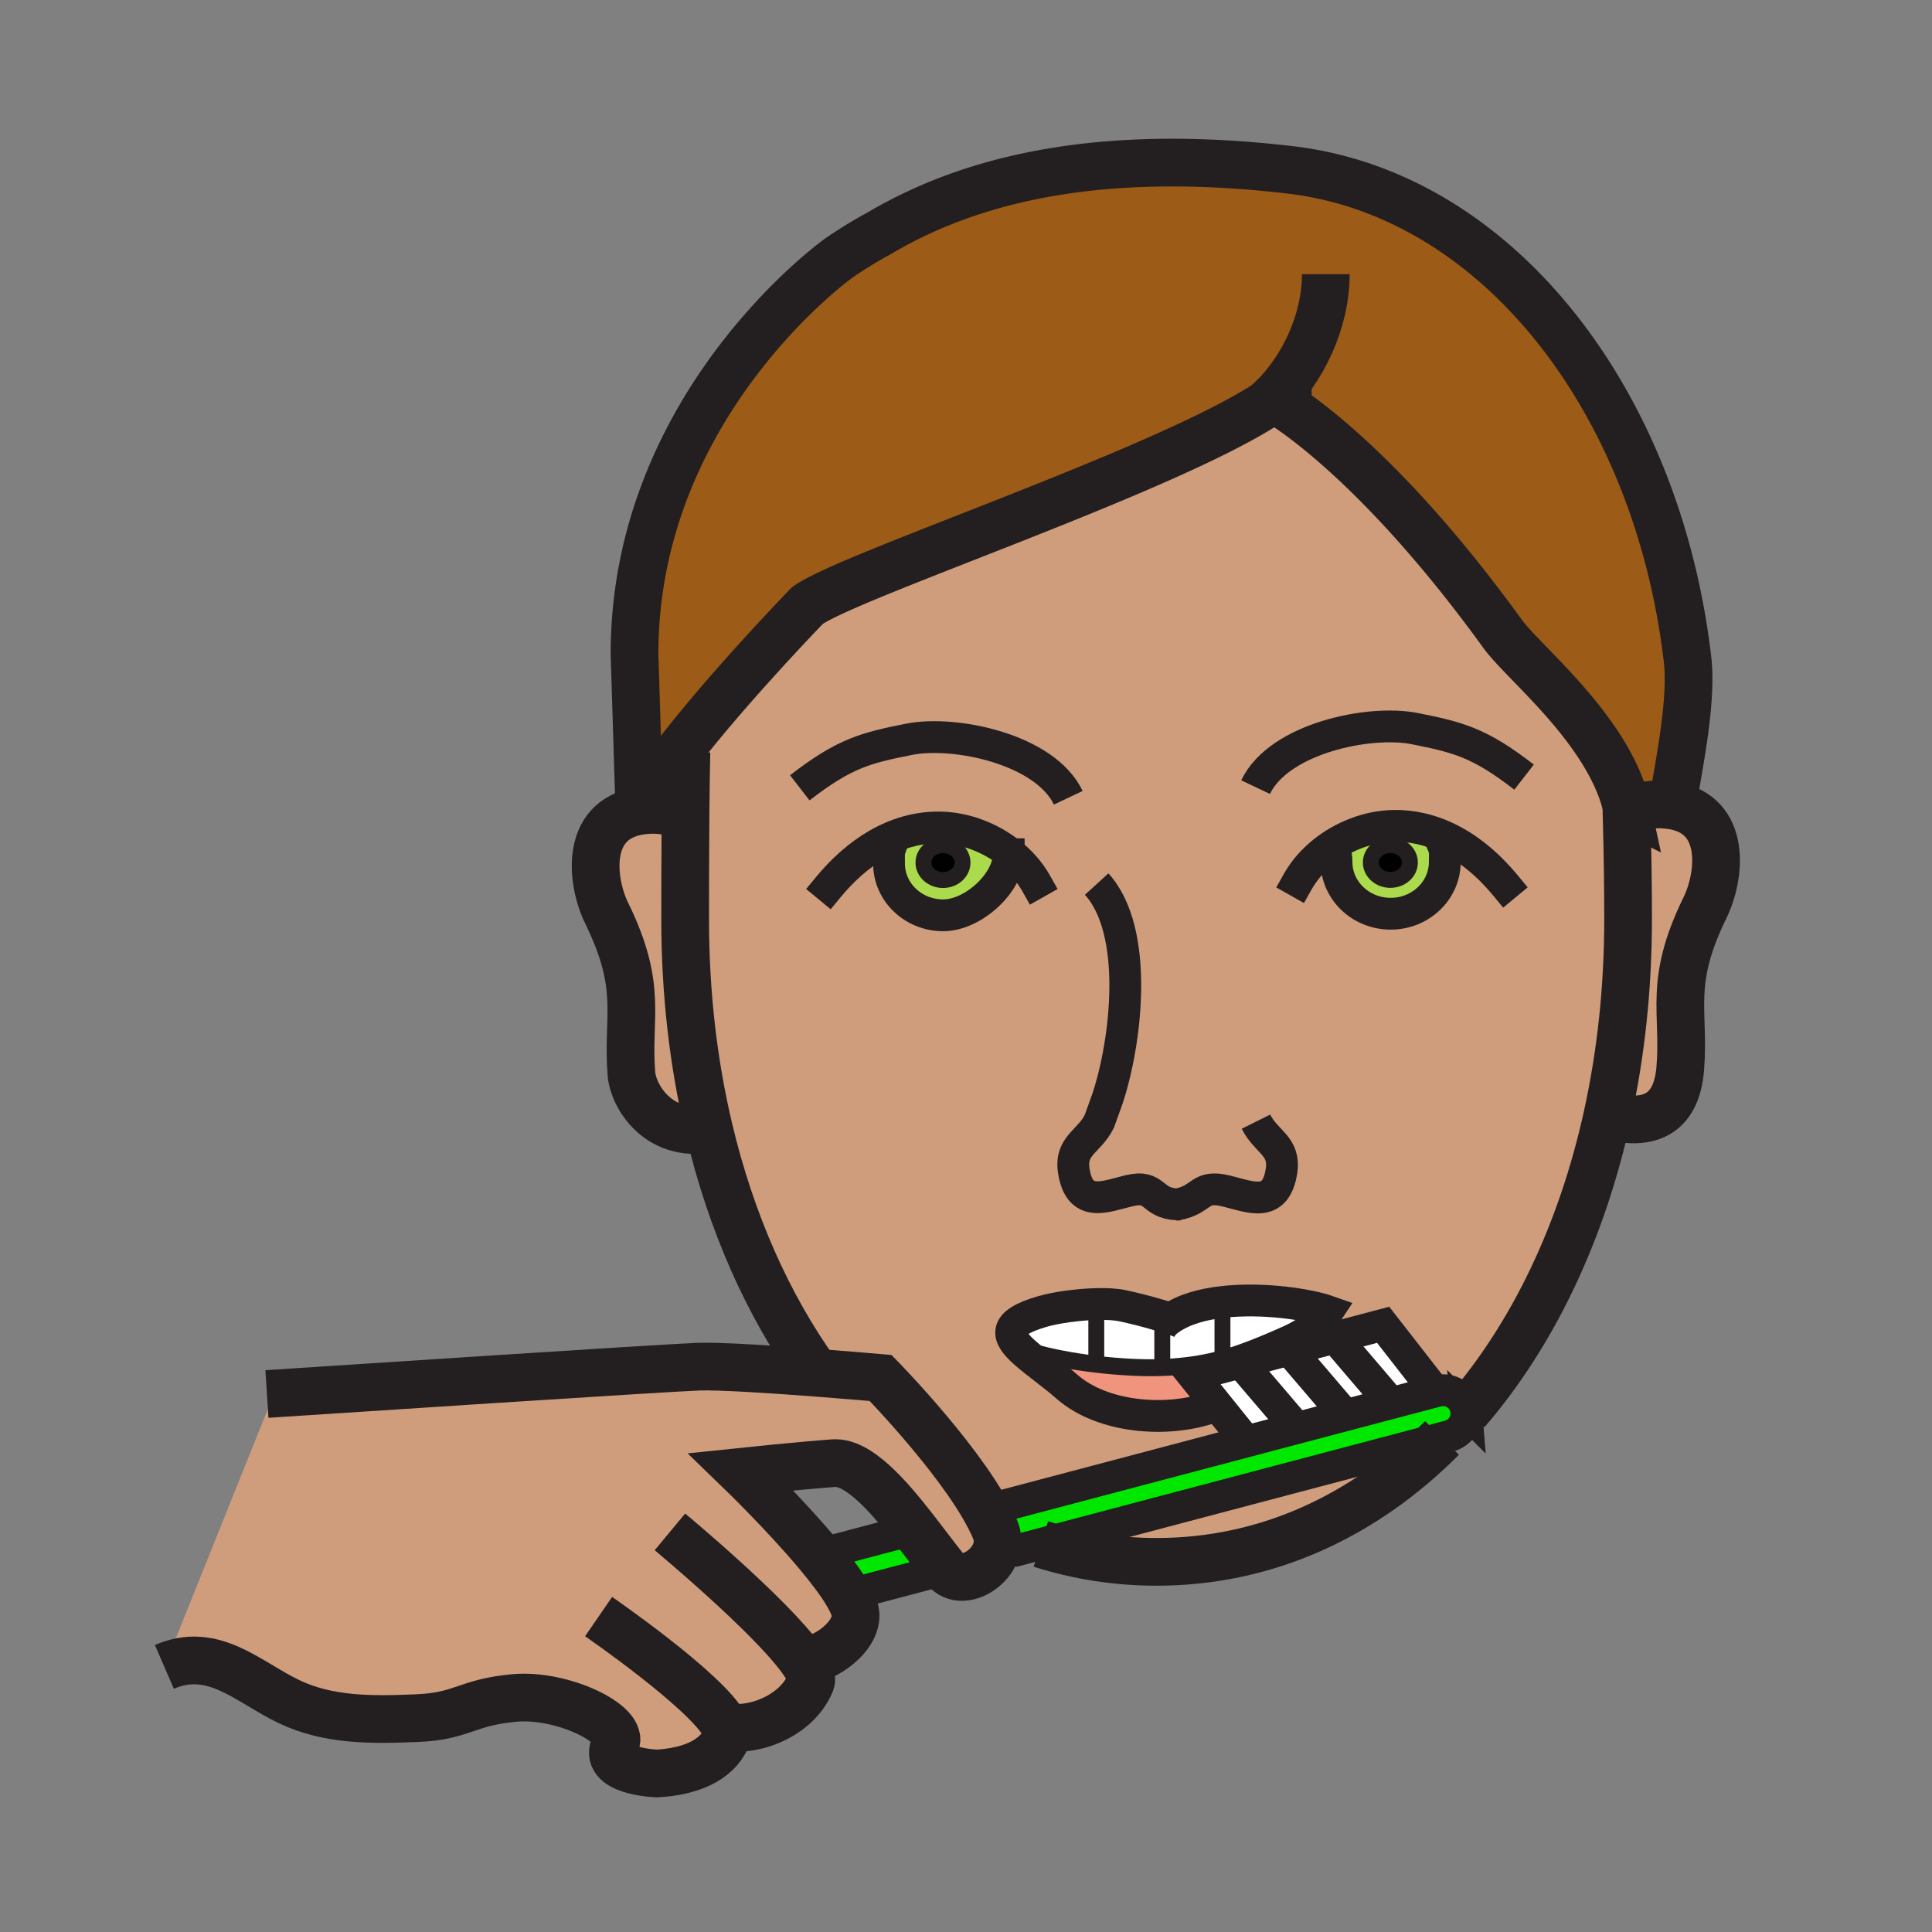 <?xml version="1.0"?><svg xmlns="http://www.w3.org/2000/svg" width="850.394" height="850.394" viewBox="0 0 850.394 850.394" overflow="visible"><rect x="0" y="0" width="850.394" height="850.394" fill="#808080" stroke="none"/><path d="M750.49 399.51c-16.3 33.25-8.84 45.48-10.91 70.851C738.78 480 734.97 496.39 712 492l-4.48-1c5.931-27.02 9.101-55.97 9.101-86.29 0-16.87-.21-28.71-.72-48.65h.31l2.34-.01c5.25-1.88 11.13-2.52 17.53-1.5 24.399 3.91 21.109 31.3 14.409 44.96z" fill="#cf9d7c" class="aac-skin-fill"></path><path d="M562.96 176.93a50.22 50.22 0 0 0-2.22-1.31c-.09.06-.181.12-.271.19-42.68 29.82-186.81 77.34-205.12 90.77 0 0-32.7 33.72-55.36 62.73-8.15 10.42-14.99 20.23-18.56 27.65l-2.14-69.14c0-110.3 90.03-174.32 90.03-174.32 10.41-7.08 17.38-10.64 17.38-10.64C432.61 75.55 492 65.92 567.74 74.75c91.45 10.66 161.63 101.74 175.01 215.13 2.17 18.43-3.48 45.17-6.67 64.67-6.4-1.02-12.28-.38-17.53 1.5l-2.34.01a61.73 61.73 0 0 0-.35-1.51c-8.41-33.77-45.051-62.55-54.45-75.52-50.69-70-89.05-96.3-98.45-102.1z" fill="#9c5b16"></path><path d="M645.43 621.37a10.29 10.29 0 0 1-7.62 10.741l-3.1.819c3.68-3.69 7.25-7.54 10.72-11.56z" fill="#fff"></path><path d="M636.51 368.6l-1.18 3.82c.85 2 .61 3.58.61 7.01 0 12.56-10.681 22.76-23.811 22.76-13.18 0-23.84-10.2-23.84-22.76 0-1.78-.25-2.57-.29-3.31l-5.57-1.07c8.65-6.96 19.811-11.28 30.71-11.53 8.371-.18 16.191 1.72 23.371 5.08zm-15.92 11.03c0-4.24-3.85-7.67-8.6-7.67s-8.61 3.43-8.61 7.67 3.86 7.67 8.61 7.67 8.6-3.43 8.6-7.67z" fill="#abda4d"></path><path d="M458.15 679.6l176.56-46.67c-34.34 34.5-77.51 54.54-125.6 54.54-17.72 0-34.77-2.71-50.96-7.87z" fill="#cf9d7c" class="aac-skin-fill"></path><path fill="#fff" d="M608.81 583.13l22.89 29.37-20.89 5.52-.81-3.07-22.39-26.21z"></path><path d="M611.99 371.96c4.75 0 8.6 3.43 8.6 7.67s-3.85 7.67-8.6 7.67-8.61-3.43-8.61-7.67 3.86-7.67 8.61-7.67z"></path><path fill="#fff" d="M610.81 618.02l-20.13 5.32-.81-3.06-22.39-26.22 20.13-5.32L610 614.95z"></path><path fill="#fff" d="M590.68 623.34l-19.91 5.26v-.01l-24.65-28.88 21.36-5.65 22.39 26.22z"></path><path fill="#fff" d="M570.77 628.59v.01l-22.23 5.87-13.42-16.67-10.07-12.52 13.61-3.6 7.46-1.97zM538.08 598.01v-24.93c17.84-2.05 37.979 1.09 46.43 4.07-4.109 6.22-4.109 6.22-19.01 14.58l1.98 2.329-21.36 5.65-7.46 1.97-.58-2.18v-1.489z"></path><path d="M516.14 601.68c8-.63 14.67-1.66 21.94-3.67v1.49l.58 2.18-13.61 3.601 10.07 12.52-2.24 1.8c-19.52 6.71-47.62 4.44-63.16-9.149-6.42-5.61-13.41-10.46-18.3-14.75l2.95-.61c7.89 2.32 17.88 4.18 28.06 5.391 10.17 1.21 20.53 1.77 29.16 1.46 1.58-.063 3.1-.143 4.55-.263z" fill="#f0947d"></path><path d="M511.59 599.5v-16.12c1.09-1.09 2.3-2.08 3.62-2.97 5.98-4.101 14.15-6.34 22.87-7.33v24.93c-7.271 2.01-13.94 3.04-21.94 3.67-1.449.12-2.97.2-4.55.261V599.5z" fill="#fff"></path><path d="M511.59 599.5v2.44c-8.63.31-18.99-.25-29.16-1.46l.12-.98v-25.51c4.58-.12 8.83.109 11.99.84 4.32.979 9.05 2.01 17.05 4.439V599.5z" fill="#fff"></path><path d="M482.55 573.99v25.51l-.12.98c-10.18-1.211-20.17-3.07-28.06-5.391l-2.95.61c-8.49-7.44-10.65-13.21 7.48-18.45 5.68-1.639 15.2-3.039 23.65-3.259z" fill="#fff"></path><path d="M445.35 682.98l-3.54-10.24-3.18-9.21 132.14-34.93 19.91-5.26 20.13-5.32 20.891-5.52.88-.23c5.46-1.46 11.1 1.811 12.54 7.301.16.6.26 1.199.31 1.8-3.47 4.02-7.04 7.87-10.72 11.56L458.15 679.6l-12.8 3.38z" fill="#00e800"></path><path d="M444.43 375.44l-.43.56c0 12.57-15.68 26.89-28.84 26.89s-23.84-10.18-23.84-22.75c0-3.12-.2-4.7.41-6.47l-5.63-1.92c8.42-4.86 17.81-7.74 28.03-7.52 10.72.25 21.7 4.44 30.3 11.21zm-20.76 4.25c0-4.24-3.85-7.67-8.6-7.67s-8.6 3.43-8.6 7.67 3.85 7.67 8.6 7.67 8.6-3.43 8.6-7.67z" fill="#abda4d"></path><path d="M518.24 530.12c-.29.06-.59.11-.9.16l2.03-.13c-.39 0-.77-.01-1.13-.03zm-73.81-154.68c-8.6-6.77-19.58-10.96-30.3-11.21-10.22-.22-19.61 2.66-28.03 7.52l5.63 1.92c-.61 1.77-.41 3.35-.41 6.47 0 12.57 10.68 22.75 23.84 22.75S444 388.57 444 376l.43-.56zm138-.39l5.57 1.07c.04.74.29 1.53.29 3.31 0 12.56 10.66 22.76 23.84 22.76 13.13 0 23.811-10.2 23.811-22.76 0-3.43.239-5.01-.61-7.01l1.18-3.82c-7.18-3.36-15-5.26-23.37-5.08-10.901.25-22.061 4.57-30.711 11.53zm-99.88 198.94c-8.45.22-17.97 1.62-23.649 3.26-18.131 5.24-15.971 11.01-7.48 18.45 4.89 4.29 11.88 9.14 18.3 14.75 15.54 13.59 43.641 15.859 63.16 9.149l2.24-1.8 13.42 16.67 22.229-5.87-132.14 34.931 3.18 9.21-3.5 1.21c-.079-.21-.159-.431-.25-.641-11.159-26.68-50.439-66.77-50.439-66.77s-12.75-1.13-28.32-2.32c-21.29-29.739-37.53-66.2-47.27-107.33-6.81-28.689-10.45-59.659-10.45-92.18 0-10.4.02-28.63.16-46.23.09-9.86.21-19.52.4-27.5l-2.15-1.67c22.66-29.01 55.36-62.73 55.36-62.73 18.31-13.43 162.44-60.95 205.12-90.77.471.42 1.36.8 2.49 1.12 9.4 5.8 47.76 32.1 98.45 102.1 9.399 12.97 46.04 41.75 54.45 75.52.01.51.02 1.01.04 1.51.51 19.94.72 31.78.72 48.65 0 30.32-3.17 59.271-9.101 86.29-11.399 51.92-33.039 96.72-62.09 130.37a10.17 10.17 0 0 0-.31-1.8c-1.44-5.49-7.08-8.761-12.54-7.301l-.88.23-22.891-29.37-21.199 5.61-20.13 5.319-1.98-2.329c14.9-8.36 14.9-8.36 19.01-14.58-8.45-2.98-28.59-6.12-46.43-4.07-8.72.99-16.89 3.229-22.87 7.33-1.28-.41-2.479-.78-3.62-1.141-8-2.43-12.729-3.46-17.05-4.439-3.16-.728-7.41-.958-11.99-.838z" fill="#cf9d7c" class="aac-skin-fill"></path><path d="M359.3 604.22c15.57 1.19 28.32 2.32 28.32 2.32s39.28 40.09 50.439 66.77c.091.21.171.431.25.641 4.87 13.439-14.25 26.58-22.24 16.76-.41-.5-.82-1.02-1.24-1.55-3.72-4.67-7.92-10.351-12.39-16.07-11.49-14.76-24.69-29.87-35.57-29.06-15.59 1.16-40.73 3.79-40.73 3.79s19.38 18.739 34.12 36.42c5.32 6.38 10.03 12.62 13.01 17.79 2.03 3.52 3.26 6.54 3.33 8.779.36 11.11-17.2 21.66-23.02 19.28l-.6.43c3.14 4.41 4.72 7.94 3.89 9.971-6.9 16.83-29.42 22.5-37.82 19.04h-.01c1.06 2.02 1.43 3.72.9 5.01-4.51 10.979-17.23 15.32-30.79 16.08 0 0-24.85-.79-18.3-12.94 4.65-8.64-23.29-22.25-44.48-20.3-21.2 1.94-22.62 8-42.62 8.87-19.97.84-39.09 1.1-56.6-7.29-18.08-8.69-33.26-24.58-54.8-15.25l48.29-120.33c23.49-1.54 171.13-11.24 186.67-11.82 9.311-.351 32.801 1.199 51.991 2.659z" fill="#cf9d7c" class="aac-skin-fill"></path><path d="M415.07 372.02c4.75 0 8.6 3.43 8.6 7.67s-3.85 7.67-8.6 7.67-8.6-3.43-8.6-7.67 3.85-7.67 8.6-7.67z"></path><path d="M414.83 689.16l-3.5 2.81-38.06 10.061c-2.98-5.17-7.69-11.41-13.01-17.79l42.18-11.15c4.47 5.719 8.67 11.399 12.39 16.069z" fill="#00e800"></path><path d="M312.03 496.89c-22.51 3.91-33.31-14.56-34.09-24.109-2.07-25.37 5.39-37.601-10.91-70.86-6.7-13.66-9.99-41.04 14.4-44.96 6.41-1.02 12.29-.37 17.53 1.5l2.78.02c-.14 17.6-.16 35.83-.16 46.23 0 32.519 3.64 63.489 10.45 92.179z" fill="#cf9d7c" class="aac-skin-fill"></path><g fill="none" stroke="#231f20"><path d="M364.69 390.37c6.11-7.39 13.31-13.93 21.41-18.62 8.42-4.86 17.81-7.74 28.03-7.52 10.72.25 21.7 4.44 30.3 11.21 4.71 3.7 8.71 8.19 11.551 13.22" stroke-width="14" stroke-linecap="square" stroke-miterlimit="10"></path><path d="M444 376c0 12.57-15.68 26.89-28.84 26.89s-23.84-10.18-23.84-22.75c0-3.12-.2-4.7.41-6.47M662.58 389.65c-7.26-8.78-16.04-16.35-26.07-21.05-7.18-3.36-15-5.26-23.37-5.08-10.899.25-22.06 4.57-30.71 11.53-4.529 3.64-8.38 8.01-11.14 12.9" stroke-width="14" stroke-linecap="square" stroke-miterlimit="10"></path><path d="M588 376.12c.04.74.29 1.53.29 3.31 0 12.56 10.66 22.76 23.84 22.76 13.13 0 23.811-10.2 23.811-22.76 0-3.43.239-5.01-.61-7.01" stroke-width="14" stroke-linecap="square" stroke-miterlimit="10"></path><path d="M298.96 358.46c-5.24-1.87-11.12-2.52-17.53-1.5-24.39 3.92-21.1 31.3-14.4 44.96 16.3 33.26 8.84 45.49 10.91 70.86.78 9.55 11.58 28.02 34.09 24.109l.67-.12M718.55 356.05c5.25-1.88 11.13-2.52 17.53-1.5 24.4 3.91 21.11 31.3 14.41 44.96-16.3 33.25-8.84 45.48-10.91 70.851C738.78 480 734.97 496.39 712 492" stroke-width="21"></path><path d="M359.33 604.27c-.01-.02-.02-.029-.03-.05-21.29-29.739-37.53-66.2-47.27-107.33-6.81-28.689-10.45-59.659-10.45-92.18 0-10.4.02-28.63.16-46.23.09-9.86.21-19.52.4-27.5M634.71 632.93c-34.34 34.5-77.51 54.54-125.6 54.54-17.721 0-34.771-2.71-50.96-7.87M715.79 351.96c.02.88.04 1.74.07 2.59.01.51.02 1.01.04 1.51.51 19.94.72 31.78.72 48.65 0 30.32-3.17 59.271-9.101 86.29-11.399 51.92-33.039 96.72-62.09 130.37" stroke-width="21"></path><path d="M518.24 530.12c11.37-2.101 9.34-8.83 21.52-5.88 10.51 2.55 21.67 7.79 24.28-8.65 1.81-11.3-6.69-12.79-11.21-21.88M518.24 530.12c.359.02.74.03 1.13.03l-2.03.13c.31-.05.61-.1.9-.16zM482.71 389.14c18.85 20.69 13.15 69.3 4.71 94.6l-3.55 9.859c-4.521 9.07-13.01 10.561-11.21 21.881 2.609 16.42 13.77 11.18 24.28 8.649 12.119-2.939 9.38 5.5 21.3 5.99" stroke-width="14"></path><path d="M423.67 379.69c0 4.24-3.85 7.67-8.6 7.67s-8.6-3.43-8.6-7.67 3.85-7.67 8.6-7.67 8.6 3.43 8.6 7.67zM620.59 379.63c0 4.24-3.85 7.67-8.6 7.67s-8.61-3.43-8.61-7.67 3.86-7.67 8.61-7.67 8.6 3.43 8.6 7.67z" stroke-width="7"></path><path d="M470.21 351.16c-10.17-21.42-49.96-29.77-70.1-25.74-18.94 3.77-28.32 6.04-48.07 21.35M552.67 346.47c10.17-21.41 49.97-29.77 70.1-25.75 18.961 3.78 28.341 6.05 48.07 21.35" stroke-width="14"></path><path d="M736.08 354.55c3.189-19.5 8.84-46.24 6.67-64.67-13.38-113.39-83.56-204.47-175.01-215.13-75.74-8.83-135.13.8-181.04 28.11 0 0-6.97 3.56-17.38 10.64 0 0-90.03 64.02-90.03 174.32l2.14 69.14c3.57-7.42 10.41-17.23 18.56-27.65 22.66-29.01 55.36-62.73 55.36-62.73 18.31-13.43 162.44-60.95 205.12-90.77.09-.07.181-.13.271-.19 0 0 .76.41 2.22 1.31 9.4 5.8 47.76 32.1 98.45 102.1 9.399 12.97 46.04 41.75 54.45 75.52.12.5.239 1 .35 1.51a56.09 56.09 0 0 1 1.3 9.31" stroke-width="21"></path><path d="M577.39 178.81c-2.12.01-10.08-.61-14.43-1.88-1.13-.32-2.02-.7-2.49-1.12-.17-.14-.279-.29-.34-.45 13.09-12.75 23.43-33.56 23.43-54.66" stroke-width="21"></path><path stroke-width="14" d="M548.54 634.47l-13.42-16.67-10.07-12.52 13.61-3.6 7.46-1.97 21.36-5.65 20.13-5.32 21.2-5.61 22.89 29.37M565.5 591.73c14.9-8.36 14.9-8.36 19.01-14.58-8.45-2.98-28.59-6.12-46.43-4.07-8.72.99-16.89 3.229-22.87 7.33-1.32.89-2.53 1.88-3.62 2.97"></path><path d="M519.27 581.74c-1.43-.48-2.789-.92-4.06-1.33-1.28-.41-2.479-.78-3.62-1.141-8-2.43-12.729-3.46-17.05-4.439-3.16-.73-7.41-.96-11.99-.84-8.45.22-17.97 1.62-23.649 3.26-18.131 5.24-15.971 11.01-7.48 18.45 4.89 4.29 11.88 9.14 18.3 14.75 15.54 13.59 43.641 15.859 63.16 9.149" stroke-width="14"></path><path d="M454.37 595.09c7.89 2.32 17.88 4.18 28.06 5.391 10.17 1.21 20.53 1.77 29.16 1.46 1.58-.061 3.101-.141 4.55-.261 8-.63 14.67-1.66 21.94-3.67 8.52-2.35 17.86-6.05 31.11-12.06" stroke-width="7.436"></path><path stroke-width="7" d="M511.59 573.05V599.5M482.55 573.05V599.5M538.08 573.05v26.45"></path><path stroke-width="14" d="M354.92 685.65l5.34-1.41 42.18-11.15M411.33 691.97l-38.06 10.06-4.02 1.06M438.63 663.53l132.14-34.93 19.91-5.26 20.13-5.32 20.891-5.52.88-.23c5.46-1.46 11.1 1.811 12.54 7.301.16.6.26 1.199.31 1.8a10.29 10.29 0 0 1-7.62 10.741l-3.1.819L458.15 679.6l-12.801 3.381M546.11 599.7l.01.01 24.65 28.88M565.21 591.4l.29.33 1.98 2.33 22.39 26.22M585.34 586.08l2.27 2.66L610 614.95"></path><path d="M294.87 674.28s44.23 36.729 58.11 56.239c3.14 4.41 4.72 7.94 3.89 9.971-6.9 16.83-29.42 22.5-37.82 19.04M263.48 711.56s47.54 32.74 55.56 47.971c1.06 2.02 1.43 3.72.9 5.01-4.51 10.979-17.23 15.32-30.79 16.08 0 0-24.85-.79-18.3-12.94 4.65-8.64-23.29-22.25-44.48-20.3-21.2 1.94-22.62 8-42.62 8.87-19.97.84-39.09 1.1-56.6-7.29-18.08-8.69-33.26-24.58-54.8-15.25" stroke-width="21"></path><path d="M117.49 613.59s1.1-.07 3.15-.21c23.49-1.54 171.13-11.24 186.67-11.82 9.31-.35 32.8 1.2 51.99 2.66 15.57 1.19 28.32 2.32 28.32 2.32s39.28 40.09 50.439 66.77c.091.21.171.431.25.641 4.87 13.439-14.25 26.58-22.24 16.76-.41-.5-.82-1.02-1.24-1.55-3.72-4.67-7.92-10.351-12.39-16.07-11.49-14.76-24.69-29.87-35.57-29.06-15.59 1.16-40.73 3.79-40.73 3.79s19.38 18.739 34.12 36.42c5.32 6.38 10.03 12.62 13.01 17.79 2.03 3.52 3.26 6.54 3.33 8.779.36 11.11-17.2 21.66-23.02 19.28" stroke-width="21"></path></g><path fill="none" d="M0 0h850.394v850.394H0z"></path></svg>